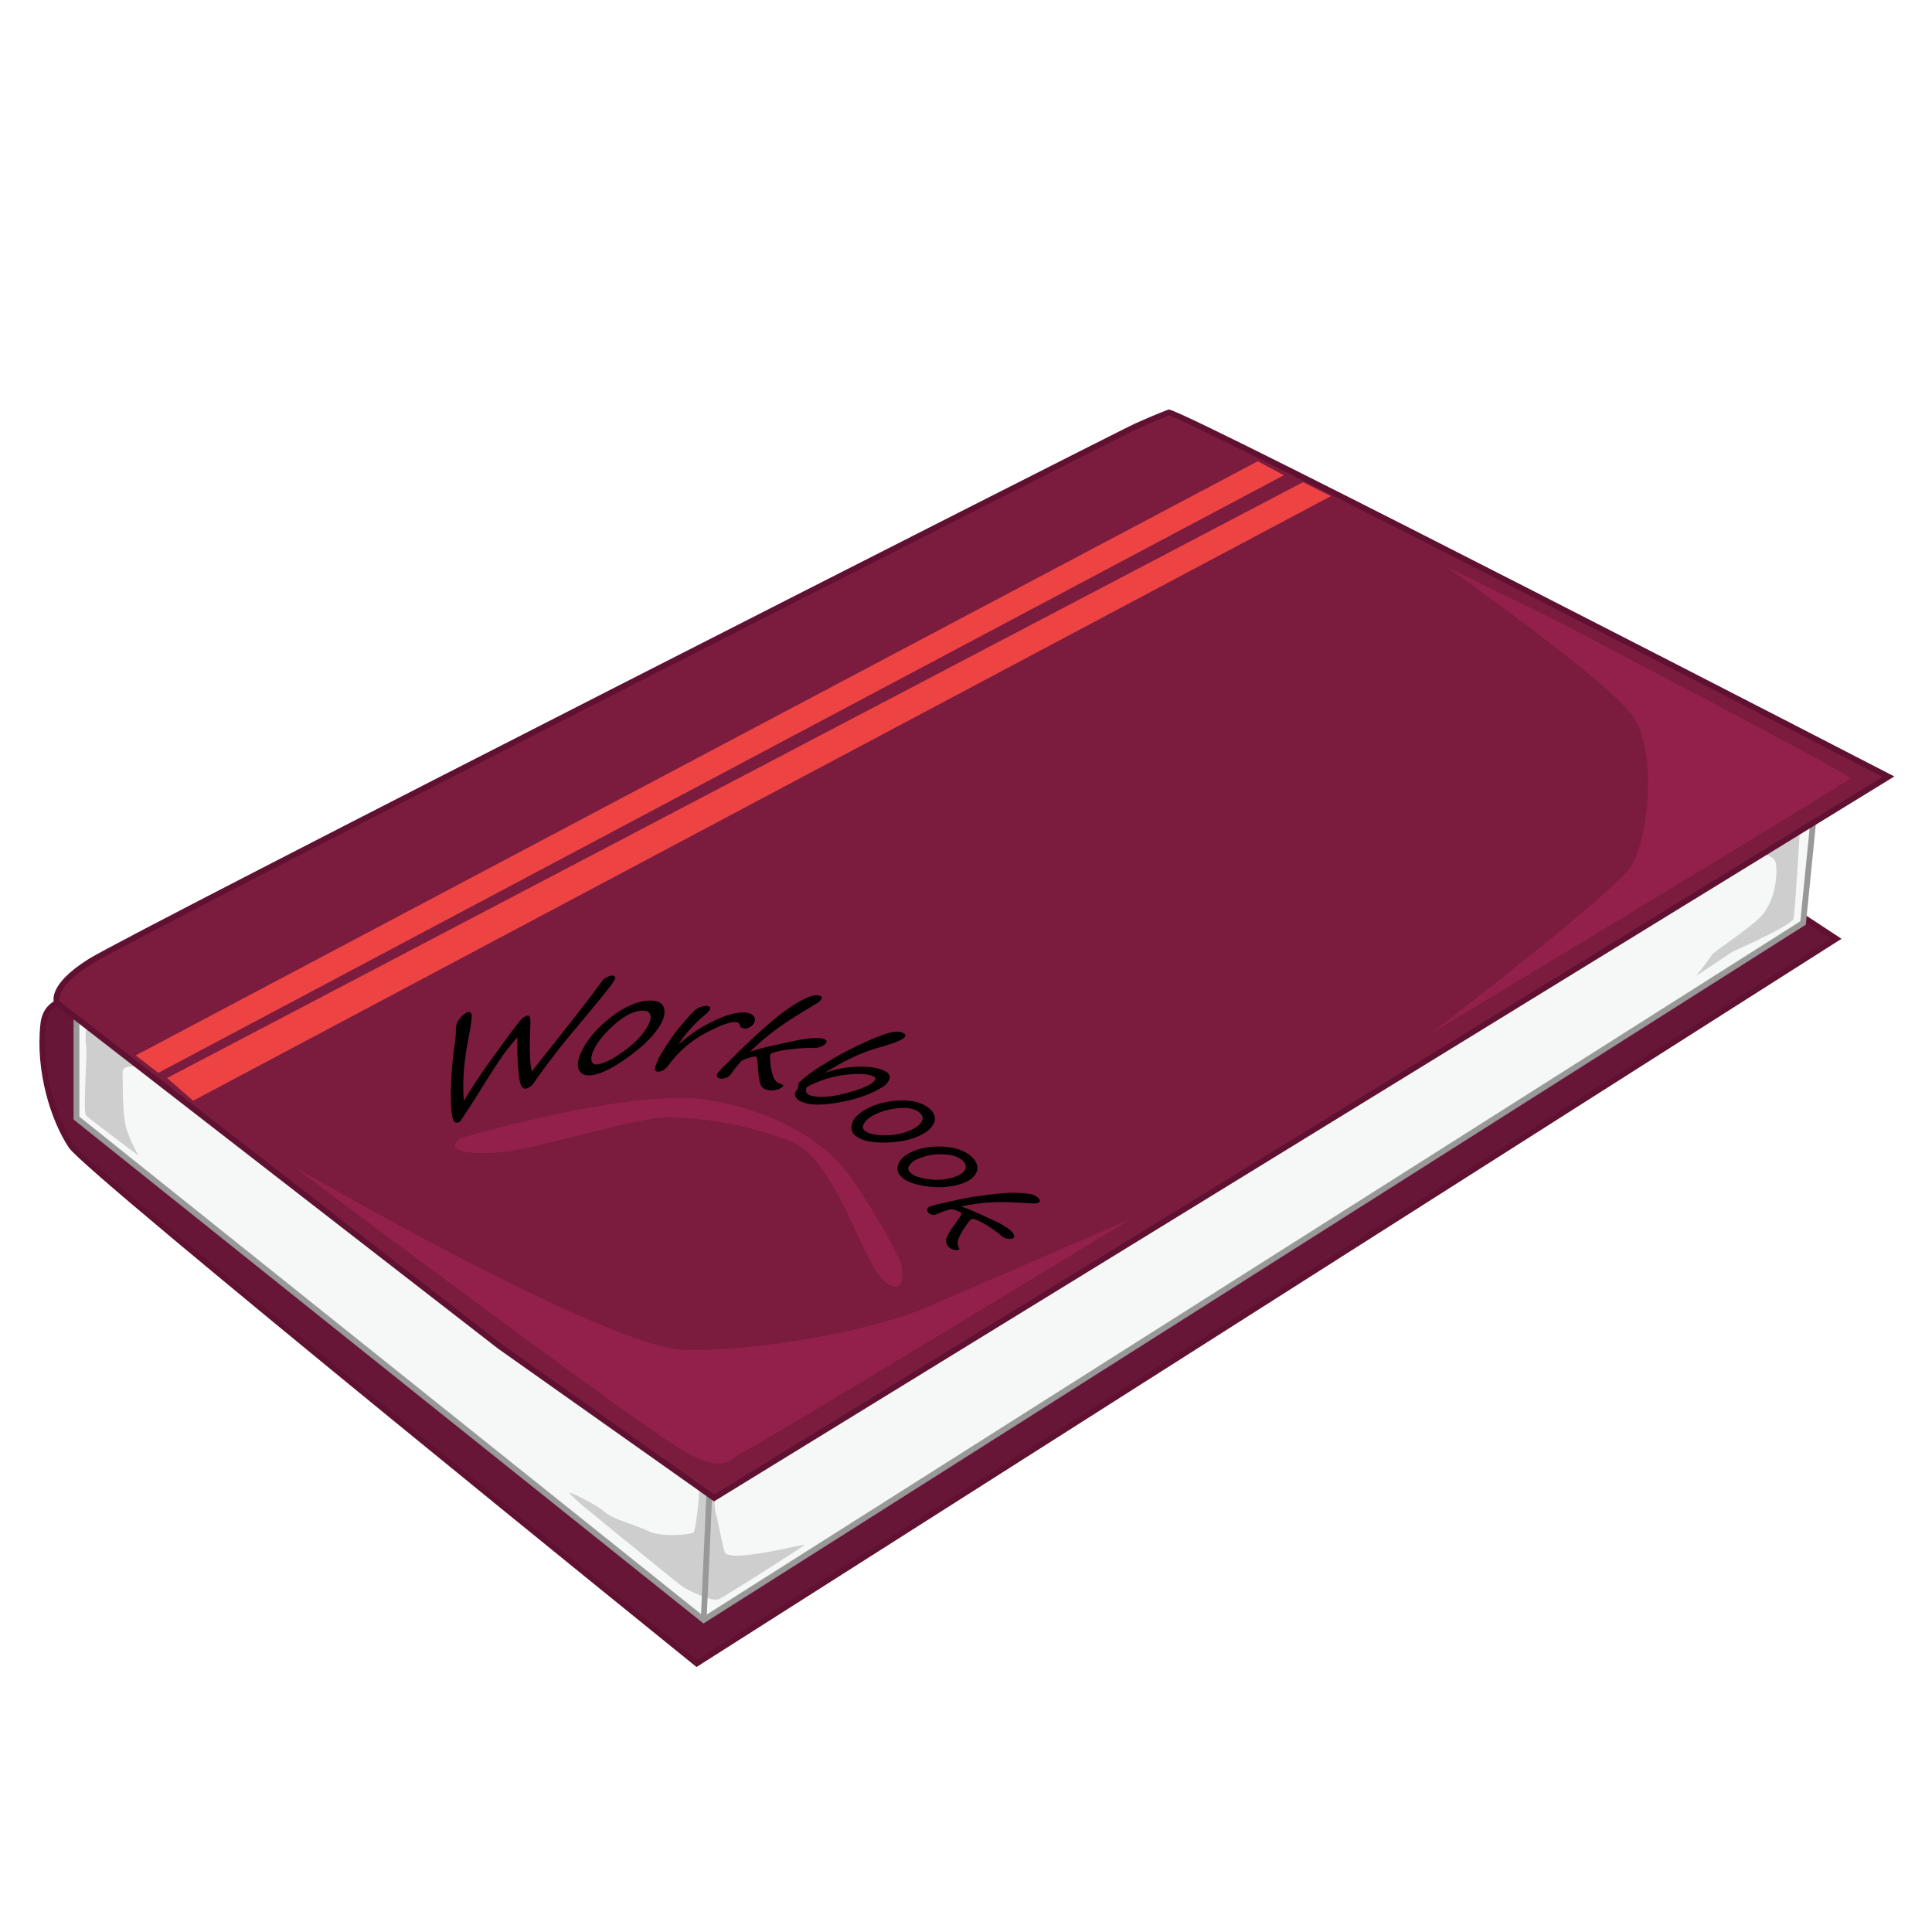 <svg id="Layer_2" data-name="Layer 2" xmlns="http://www.w3.org/2000/svg" viewBox="0 0 1000 1000"><defs><style>.cls-1{fill:#681637;}.cls-1,.cls-4{stroke:#601131;}.cls-1,.cls-2,.cls-4{stroke-miterlimit:10;stroke-width:3px;}.cls-2{fill:#f5f8f7;stroke:#999;}.cls-3{fill:#cecece;}.cls-4{fill:#7b1c3f;}.cls-5{fill:#ed4343;}.cls-6{fill:#92204b;}</style></defs><title>workbook</title><path class="cls-1" d="M907.12,457.89c3.61,1.8,43.29,28,43.29,28L360.62,861S45.89,606.69,36.87,593.16,19.74,554.38,22.44,530s45.09-7.22,45.09-7.22H294.79L862,429Z"/><polygon class="cls-2" points="939.58 414.6 933.27 477.73 364.23 838.46 39.58 578.73 39.58 516.98 428.26 536.35 768.24 457.89 939.58 414.6"/><path class="cls-3" d="M301.1,778.94s49.6,40.58,52.31,42.38,15.33,8.12,18.93,6.31,43.29-27,44.19-28-39.68,9.92-41.48,3.6-3.61-17.13-4.51-19.84-.9-12.62-.9-12.62l-7.21-4.51s-1.81,26.15-3.61,27.05-16.23,2.71-23.45-.9-17.13-5.41-22.54-9.92-17.14-9.92-18-9.92S301.1,778.94,301.1,778.94Z"/><line class="cls-2" x1="364.23" y1="838.45" x2="367.84" y2="757.29"/><path class="cls-3" d="M71.59,598.12s-25.25-18.94-27.05-20.74.9-33.37,0-37,.9-15.33.9-15.33l44.94,30.86s-26.91-8.32-26.91-1.1,0,22.54,1.81,28.85S71.59,598.12,71.59,598.12Z"/><path class="cls-3" d="M896.75,492.61c1.8-.9,30.66-13.53,31.56-17.13s3.61-51.41,3.61-51.41S894.94,443,896.75,443s21.64-4.51,22.54,4.51-1.8,19.84-7.21,26.15-25.25,18.94-26.15,20.74-8.12,10.83-8.12,10.83Z"/><path class="cls-4" d="M369.64,775.33,977.46,402S619.44,217.11,605,213.5c0,0-7.21,2.71-17.13,7.21S68.43,484,46.79,497.57s-17.23,21.57-17.23,21.57L258.72,696.87Z"/><polygon class="cls-5" points="86.47 557.99 100 569.72 688.88 256.79 674.45 249.57 86.47 557.99"/><polygon class="cls-5" points="81.96 555.29 70.24 546.27 651 238.75 664.53 245.97 81.96 555.29"/><path class="cls-6" d="M585.17,631s-195.69,119-201.1,120.84-7.22,11.72-28.86,0S152.3,604,152.3,604s161.43,93.79,202,94.69,99.2-10.82,124.45-21.64S585.17,631,585.17,631Z"/><path class="cls-6" d="M741.19,534.54S956.72,404.68,957.62,402.88s-136.17-73.05-142.49-76.65-65.83-32.47-65.83-32.47,82.07,57.72,95.59,76.66,8.12,64.93-.9,78.45S741.19,534.54,741.19,534.54Z"/><path d="M267.7,537a122.85,122.85,0,0,0-7.68,9.67c-7.73,11.11-14.33,23-22.06,34-1.61.85-2.76.48-3.43-1.14s-1.25-6.6-1.12-15.11a176.15,176.15,0,0,1,2.14-25c.24-2.23.39-4,.4-5.39a14.23,14.23,0,0,1,.53-4.27,10,10,0,0,1,2.27-3.46,9.18,9.18,0,0,1,3.22-2.4c1.23-.47,1.94.06,2.15,1.58s-.49,5.65-1.72,12.36c-2,10.46-3.2,21.32-2.3,32,5.22-8.74,11-17.17,17-25.32,2.51-3.41,6.3-8.83,11.86-15.95a8.44,8.44,0,0,1,4.09-2.93c.6-.15,1,.23,1.29,1.15s.23,3.66,0,8.16c-.41,11.16.24,17.62,1,19.6,12.23-15.69,24.84-31.08,36.59-47.14a6.5,6.5,0,0,1,1.95-1.44,6.66,6.66,0,0,1,2.61-1c2.18-.15,2.47,1,.95,3.31s-4.64,6.15-8.86,11.28-8.25,10-12.14,14.64c-6,7.11-11.66,14.55-17.2,22.09q-1.77,2.49-3,4.43a6.66,6.66,0,0,1-1.73,1.62,7.82,7.82,0,0,1-1.77,1,2.29,2.29,0,0,1-2.63-.76c-.73-.85-1.41-3.8-1.82-8.92s-.53-9-.5-11.7C267.85,540.14,267.8,538.47,267.7,537Z"/><path d="M306.39,556.51c-3.19.47-5.37-.28-6.52-2.37s-1-5,.52-8.6C303,539.41,308,533,315.67,526.89s14.93-9,21.1-9c4.07,0,6.4,1.49,7,4.2s-.31,5.85-2.65,9.48c-3.6,5.55-9.09,10.67-16.38,15.86S311.56,555.75,306.39,556.51Zm.83-12.84c-1.08,2.36-1.4,4.22-1,5.57s1.39,1.91,3.05,1.69c3.52-.45,7.82-2.71,13.25-6.59s9.49-7.87,12.16-12.22c1.65-2.68,2.35-4.84,2-6.51s-1.72-2.52-4.17-2.5c-4.05,0-9,2.35-14.39,7.07S309.14,539.49,307.22,543.67Z"/><path d="M351.24,540.48c.47-.36,1.09-.85,1.86-1.48a79.44,79.44,0,0,1,9.65-7,80.44,80.44,0,0,1,8.36-4.34,49.5,49.5,0,0,1,7.42-2.72,26,26,0,0,1,5.09-.88,12.47,12.47,0,0,1,3.53.26c2,.48,3.18,1.36,3.51,2.62a3.89,3.89,0,0,1-1.31,3.77,5.64,5.64,0,0,1-2.07,1.35,4.24,4.24,0,0,1-2.63.21A2,2,0,0,1,383,530.7a2,2,0,0,0-1.64-1.59c-2.38-.5-7.89,1.11-15.91,5.48a56.61,56.61,0,0,0-19,16.17,10.86,10.86,0,0,1-3.11,3.18,6,6,0,0,1-3.05.72c-1.09,0-1.47-.82-1.12-2.38a31.42,31.42,0,0,1,3.71-7.86c.59-1,1.95-3.19,4.23-6.53a82.93,82.93,0,0,1,7.37-9.4c.35-.38,1.15-1.29,2.38-2.69a27.57,27.57,0,0,1,3.14-3.18,10.11,10.11,0,0,1,2.91-1.49,7.06,7.06,0,0,1,3.2-.44c.9.13,1.37.46,1.43,1a2.09,2.09,0,0,1-.57,1.58,28.1,28.1,0,0,1-3.35,3.16,40.93,40.93,0,0,0-3.49,3.15c-.59.65-1.25,1.38-2,2.1a66.78,66.78,0,0,0-5.56,6.84l-.8,1.14Z"/><path d="M388.18,544.38a92,92,0,0,1,9.6-2.65c5.6-1.34,9.67-2.15,12.07-2.68,9-2,14.67-2.13,16.74-1.19,1.6.72,1.66,1.65.23,2.77a8.76,8.76,0,0,1-5.84,1.8,85.12,85.12,0,0,0-12.73.78c-5.5.69-8.62,1.62-9.42,2.46-.33.35-.33,2,0,5a24.32,24.32,0,0,0,1.57,7,5.88,5.88,0,0,0,3.4,3.31l1,.33c.69.22.78.61.27,1.16a7,7,0,0,1-3.61,1.68,9.21,9.21,0,0,1-5.14-.27,4.26,4.26,0,0,1-2.5-2.16c-.56-1.08-1.09-3.7-1.39-7.72-.25-3.29-.4-5.34-.57-6s-.48-1.09-.89-1.2a13.76,13.76,0,0,0-3.42.8,11.86,11.86,0,0,0-3.83,1.65,57.67,57.67,0,0,0-4.65,5.69c-.4.52-.6.79-1,1.32a5,5,0,0,1-2.43,1.63,5.6,5.6,0,0,1-2.93.36c-.86-.17-1.38-.53-1.56-1.09a1.77,1.77,0,0,1,.27-1.6,44.59,44.59,0,0,1,4.37-4.7c3.55-3.49,8.13-8.16,14.19-13.78,8.42-7.74,17.69-16,27.73-20.69,2.78-1.3,5.31-1.5,7-.82a.9.9,0,0,1,.61,1.23,4.29,4.29,0,0,1-1.63,1.87c-1.64,1.22-6.83,4.09-14.8,9.23A129,129,0,0,0,388.18,544.38Z"/><path d="M426.81,555.37A56.52,56.52,0,0,1,446,552.1c6.11.08,10.51,1.16,13,2.92a3,3,0,0,1,1.27,3.76,8.66,8.66,0,0,1-4,4.18c-6.15,3.75-13.53,6.13-22.24,7.67s-15,1.56-19.65-.57a4.9,4.9,0,0,1-2.6-2.5,2.84,2.84,0,0,1,.46-3.13,3,3,0,0,0,.94-2,3.22,3.22,0,0,1,1.06-2.73,78.27,78.27,0,0,1,11.52-8.4,160.43,160.43,0,0,1,20.33-11.07,95.64,95.64,0,0,1,14.14-5.6A14.6,14.6,0,0,1,465,534a6.55,6.55,0,0,1,3,1c1.37.92.66,2-2,3.38s-6.85,2.59-12.6,4.29C444.06,545.46,435.09,550.16,426.81,555.37Zm-9.27,7.33c-.65,2-.29,3.25,1,3.89,2,1,4.93,1.29,8.76,1.08a58.38,58.38,0,0,0,12.76-2.42c4.73-1.37,8.29-2.7,10.59-4.19a6.89,6.89,0,0,0,2.18-2c.42-.69.38-1.21-.13-1.55-2.45-1.63-7.81-2.2-15.71-1.08A53.59,53.59,0,0,0,417.54,562.7Z"/><path d="M443.25,588.19a5.47,5.47,0,0,1-2.44-5.72c.41-2.36,1.93-4.58,4.69-6.58,4.66-3.39,10.9-5.61,18.68-6.21s13.76,1.1,17.38,4.54c2.39,2.27,2.94,4.71,1.77,7.23s-3.53,4.53-6.94,6.17c-5.22,2.51-11.21,3.65-18.1,3.75S446.52,590.58,443.25,588.19Zm7.11-9.84a8.77,8.77,0,0,0-3.48,3.88,2.45,2.45,0,0,0,.84,3.12c2.21,1.67,5.79,2.32,10.95,2.23a30.52,30.52,0,0,0,13.65-3.08c2.45-1.25,4.08-2.61,4.82-4.14s.41-3-1-4.31c-2.4-2.21-6.6-3.1-12.3-2.35S453.64,576.09,450.36,578.35Z"/><path d="M466.17,608.71a5.53,5.53,0,0,1-1.22-6c.8-2.25,2.61-4.21,5.53-5.78,4.92-2.63,11.13-3.9,18.53-3.35s12.72,3.11,15.49,7c1.83,2.57,1.89,5,.31,7.31s-4.19,3.9-7.7,5A39.91,39.91,0,0,1,479.5,614C473.08,613.1,468.75,611.53,466.17,608.71Zm8.37-8.62a9.06,9.06,0,0,0-3.94,3.3,2.5,2.5,0,0,0,.21,3.18c1.74,2,4.93,3.11,9.75,3.76a28.46,28.46,0,0,0,13.32-1.05c2.53-.86,4.32-1.95,5.3-3.33a3.42,3.42,0,0,0-.16-4.36c-1.85-2.51-5.64-4-11.11-4.09A28.56,28.56,0,0,0,474.54,600.09Z"/><path d="M497.47,624.48a62.62,62.62,0,0,1,7.27,2.84c4.16,1.81,7.14,3.25,8.94,4.07,6.71,3,10.4,5.86,11.07,7.63.53,1.36,0,2.08-1.67,2.2a6.28,6.28,0,0,1-4.8-1.61,57.23,57.23,0,0,0-8.24-5.84c-3.74-2.25-6.16-3.11-7.16-2.86q-.61.15-3.19,3.9a31.76,31.76,0,0,0-3.49,6.2,5.5,5.5,0,0,0-.13,4.24c.14.29.21.43.34.72.26.52.07.86-.58,1a4.73,4.73,0,0,1-3.13-.46,5.33,5.33,0,0,1-2.74-2.73,4,4,0,0,1-.06-2.93,32.16,32.16,0,0,1,4-6.73c1.9-2.7,3.09-4.37,3.42-5s.4-1.09.23-1.39a8.26,8.26,0,0,0-2.47-1.11,7.52,7.52,0,0,0-3.21-.66,47.67,47.67,0,0,0-6.09,2.1l-1.35.54a3.4,3.4,0,0,1-2.34,0,3.11,3.11,0,0,1-1.83-1.22,1.66,1.66,0,0,1-.21-1.67,2.12,2.12,0,0,1,1.09-1.13,35.33,35.33,0,0,1,5.26-1.47c4.1-.93,9.56-2.25,16.62-3.52,10.09-1.38,20.57-3.19,30.12-1.56,2.55.44,4.34,1.67,5,3.07a.93.93,0,0,1-.42,1.25,4.34,4.34,0,0,1-2.26.56c-1.84.06-7-.5-15.24-.67A96.12,96.12,0,0,0,497.47,624.48Z"/><path class="cls-6" d="M238.43,589.1S326.8,563,365.58,569.26s62.23,23.45,73.05,37.88,24.35,38.78,27.05,45.09,2.71,19.84-8.11,10.82-25.25-63.12-47.8-72.14-47.8-12.63-64-12.63-67.63,16.23-85.67,18S229.41,595.42,238.43,589.1Z"/></svg>